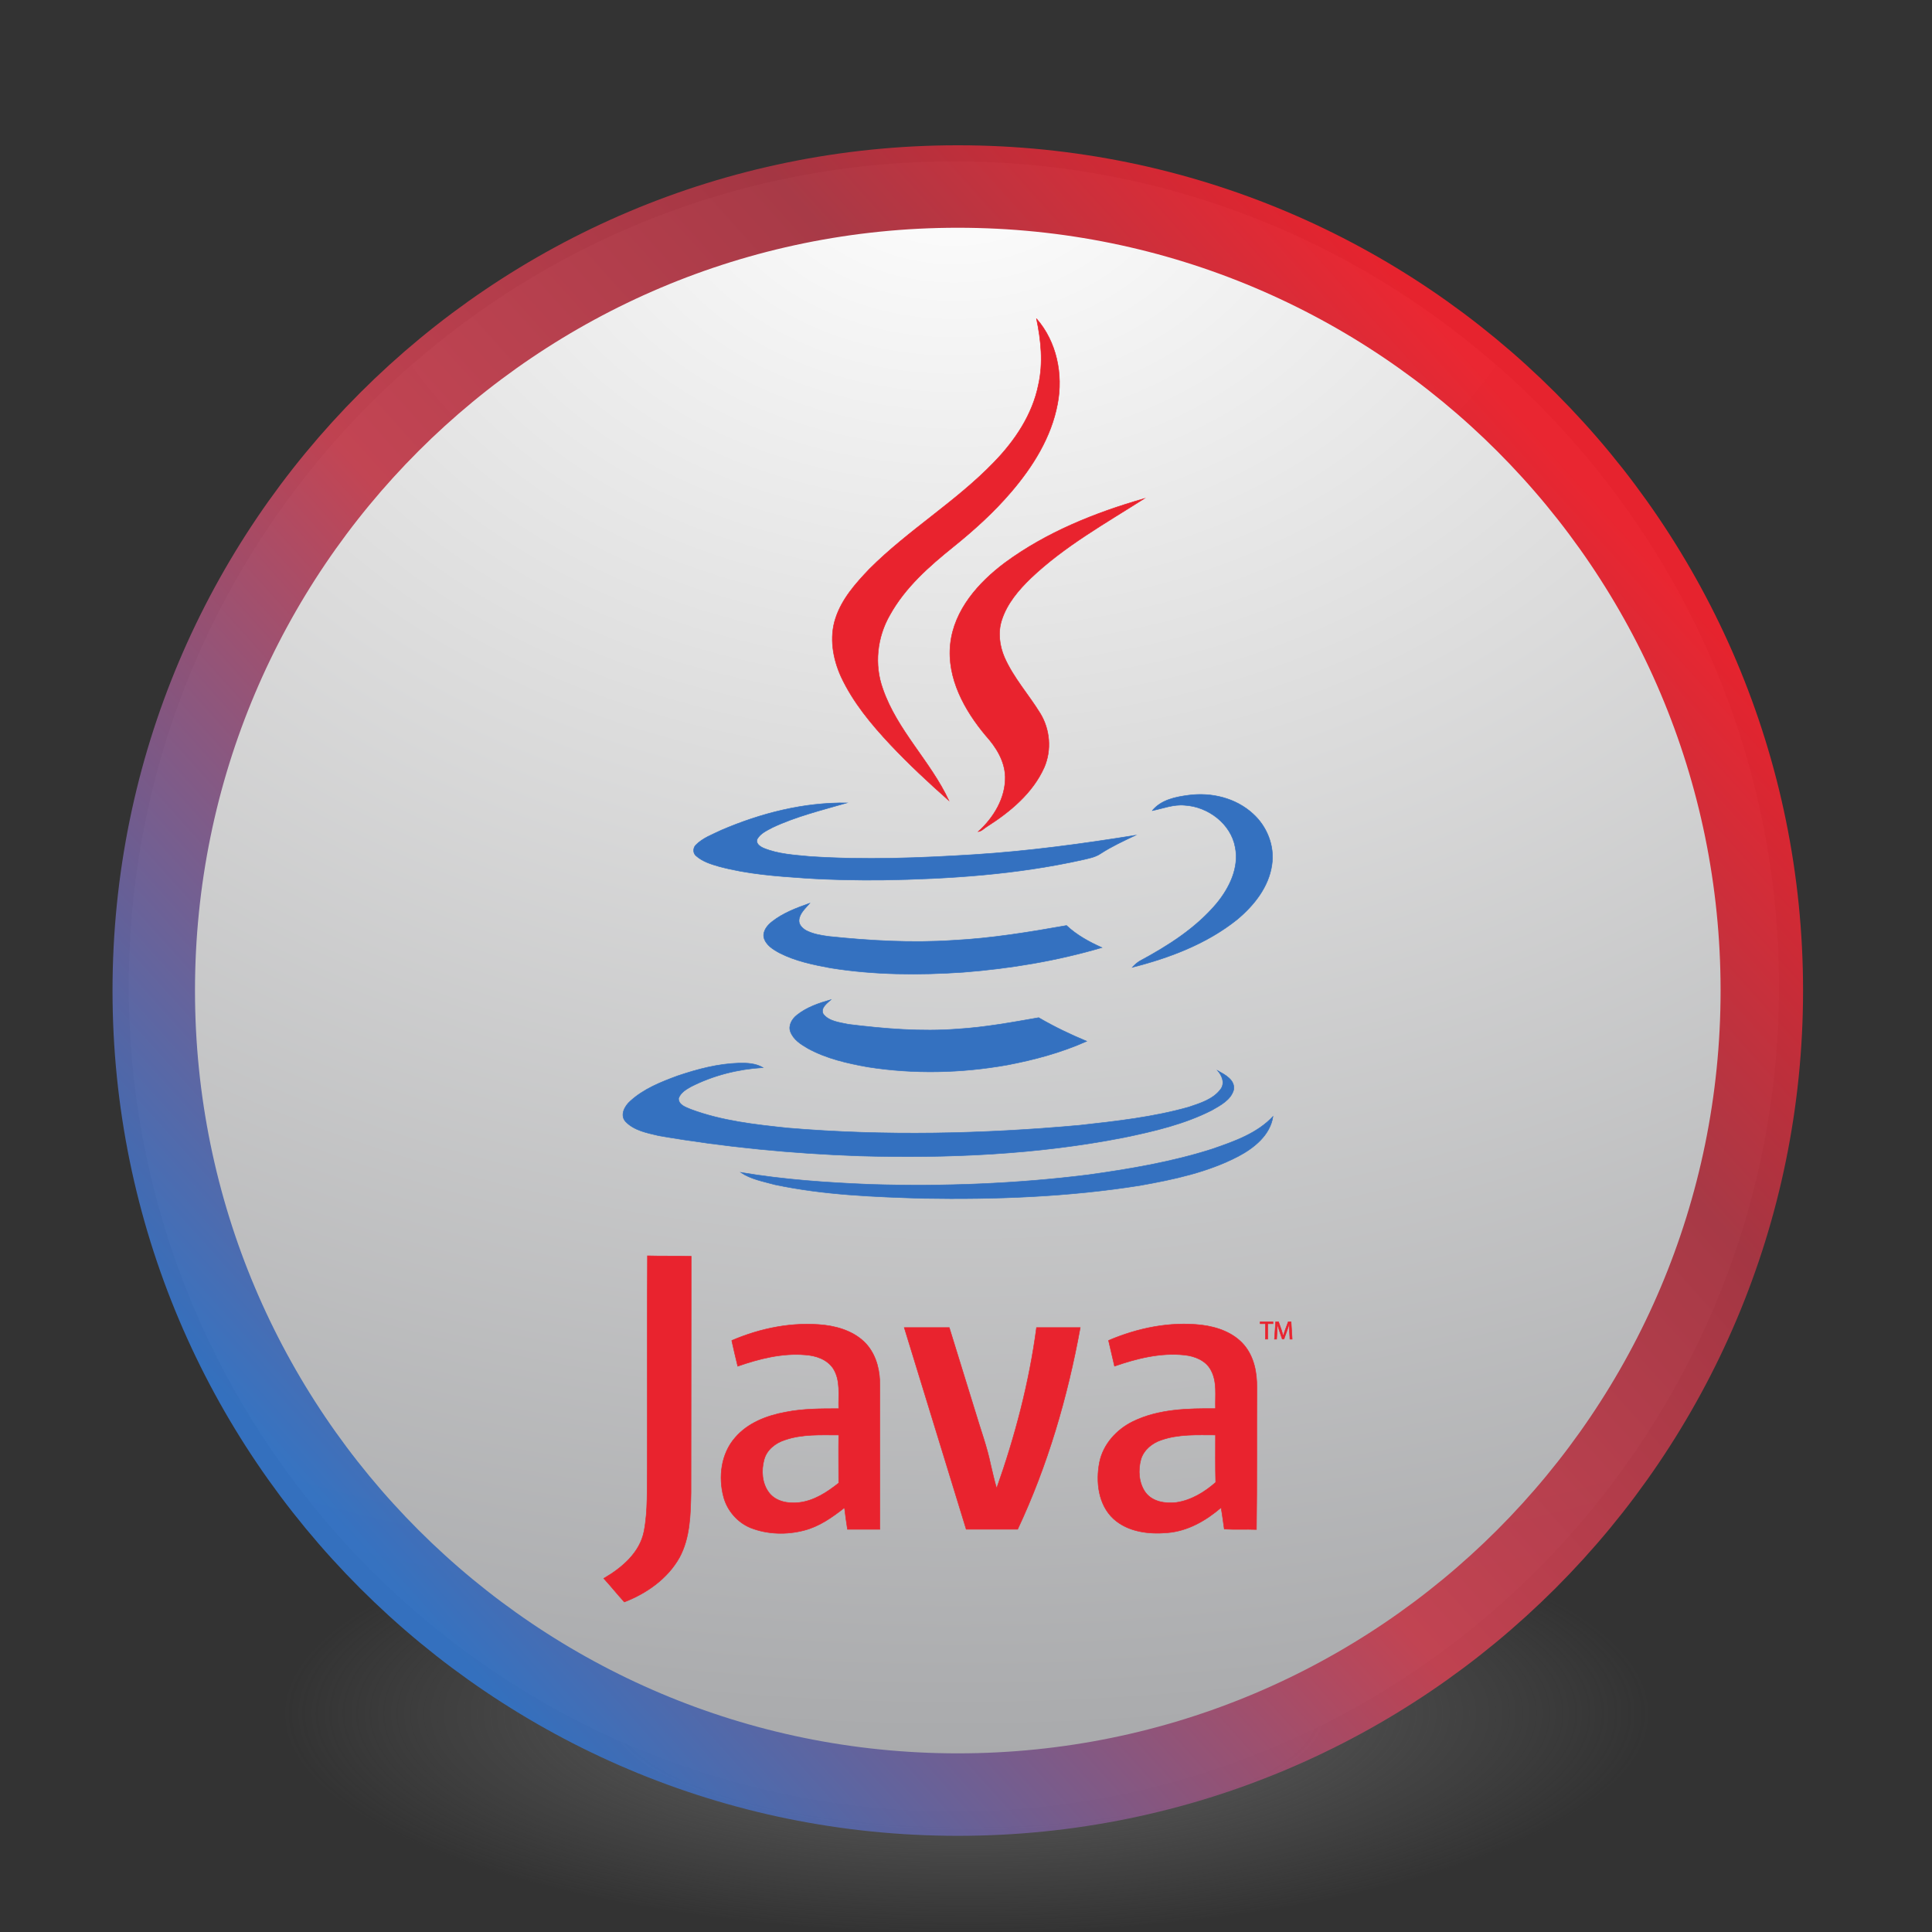 <?xml version="1.0" encoding="UTF-8" standalone="no"?>
<!-- Created with Inkscape (http://www.inkscape.org/) -->

<svg
   xmlns:dc="http://purl.org/dc/elements/1.1/"
   xmlns:cc="http://creativecommons.org/ns#"
   xmlns:rdf="http://www.w3.org/1999/02/22-rdf-syntax-ns#"
   xmlns:svg="http://www.w3.org/2000/svg"
   xmlns="http://www.w3.org/2000/svg"
   xmlns:xlink="http://www.w3.org/1999/xlink"
   xmlns:sodipodi="http://sodipodi.sourceforge.net/DTD/sodipodi-0.dtd"
   xmlns:inkscape="http://www.inkscape.org/namespaces/inkscape"
   id="svg4061"
   height="48"
   width="48"
   version="1.1"
   inkscape:version="0.92.2 (unknown)"
   sodipodi:docname="java.svg">
  <rect width="100%" height="100%" fill="#333333" stroke="none"/>
  <sodipodi:namedview
     pagecolor="#ffffff"
     bordercolor="#666666"
     borderopacity="1"
     objecttolerance="10"
     gridtolerance="10"
     guidetolerance="10"
     inkscape:pageopacity="0"
     inkscape:pageshadow="2"
     inkscape:window-width="1378"
     inkscape:window-height="894"
     id="namedview40"
     showgrid="false"
     inkscape:zoom="9.8333333"
     inkscape:cx="4.8144515"
     inkscape:cy="30.437427"
     inkscape:window-x="873"
     inkscape:window-y="129"
     inkscape:window-maximized="0"
     inkscape:current-layer="g4206"
     showguides="false" />
  <defs
     id="defs4063">
    <linearGradient
       id="linearGradient3026"
       y2="40.496"
       gradientUnits="userSpaceOnUse"
       x2="71.204"
       gradientTransform="matrix(1.617,0,0,1.617,-92.707,-21.06)"
       y1="15.369"
       x1="71.204"
       spreadMethod="pad">
      <stop
         id="stop4808-4"
         stop-color="#fff"
         offset="0" />
      <stop
         id="stop4810-0"
         stop-color="#fff"
         stop-opacity=".235"
         offset=".424" />
      <stop
         id="stop4812-8"
         stop-color="#fff"
         stop-opacity=".157"
         offset=".821" />
      <stop
         id="stop4814-0"
         stop-color="#fff"
         stop-opacity=".392"
         offset="1" />
    </linearGradient>
    <radialGradient
       id="radialGradient3029"
       fx="4.459"
       fy="8.509"
       gradientUnits="userSpaceOnUse"
       cy="8.626"
       cx="15.026"
       gradientTransform="matrix(-3.4973e-8 1.885 -1.776 -5.4723e-8 39.14 -7.993)"
       r="20">
      <stop
         id="stop4170"
         stop-color="#c24251"
         offset="0"
         style="stop-color:#3471c0;stop-opacity:1" />
      <stop
         id="stop4172"
         stop-color="#c24251"
         offset="0.446" />
      <stop
         id="stop4174"
         stop-color="#a63643"
         offset="0.757" />
      <stop
         id="stop4176"
         stop-color="#a63643"
         offset="1"
         style="stop-color:#e9232e;stop-opacity:1" />
    </radialGradient>
    <radialGradient
       id="radialGradient3032"
       gradientUnits="userSpaceOnUse"
       cy="3.99"
       cx="23.896"
       gradientTransform="matrix(0,2.889,-3.813,0,38.912,-65.441)"
       r="20.397">
      <stop
         id="stop3244-9-33-7-0-9"
         stop-color="#fff"
         offset="0" />
      <stop
         id="stop3246-3-5-0-8-5"
         stop-color="#ddd"
         offset=".262" />
      <stop
         id="stop3248-1-7-8-8-1"
         stop-color="#abacae"
         offset=".661" />
      <stop
         id="stop3250-9-3-0-5-1"
         stop-color="#89898b"
         offset="1" />
    </radialGradient>
    <radialGradient
       id="radialGradient3035"
       gradientUnits="userSpaceOnUse"
       cy="186.17"
       cx="99.157"
       gradientTransform="matrix(0.271,0,0,0.088,-2.855,26.188)"
       r="62.769">
      <stop
         id="stop3822-2-6-3"
         stop-color="#3d3d3d"
         offset="0" />
      <stop
         id="stop3864-8-7-7"
         stop-color="#686868"
         stop-opacity=".498"
         offset=".5" />
      <stop
         id="stop3824-1-2-5"
         stop-color="#686868"
         stop-opacity="0"
         offset="1" />
    </radialGradient>
    <linearGradient
       id="linearGradient4433"
       y2="25.611"
       gradientUnits="userSpaceOnUse"
       x2="23.078"
       gradientTransform="matrix(1 0 0 1.052 0 -.905)"
       y1="13.035"
       x1="22.759">
      <stop
         id="stop6305-1-0-2"
         stop-color="#fff"
         offset="0" />
      <stop
         id="stop6307-5-0-6"
         stop-color="#fff"
         stop-opacity="0"
         offset="1" />
    </linearGradient>
    <linearGradient
       id="linearGradient4829">
      <stop
         style="stop-color:#f4fbfc;stop-opacity:1;"
         offset="0"
         id="stop4831" />
      <stop
         style="stop-color:#d6d6d6;stop-opacity:1;"
         offset="1"
         id="stop4833" />
    </linearGradient>
    <linearGradient
       inkscape:collect="always"
       xlink:href="#radialGradient3029"
       id="linearGradient3864"
       x1="7.983"
       y1="36.305"
       x2="37.678"
       y2="9.559"
       gradientUnits="userSpaceOnUse"
       gradientTransform="matrix(1.005,0,0,1.005,-0.32,0.493)" />
    <linearGradient
       inkscape:collect="always"
       xlink:href="#linearGradient4829"
       id="linearGradient3890"
       x1="2.592"
       y1="24"
       x2="45.408"
       y2="24"
       gradientUnits="userSpaceOnUse"
       gradientTransform="matrix(0.981,0,0,0.981,0.156,0.967)" />
  </defs>
  <g
     id="g4206">
    <path
       id="path3818-0-5"
       d="m 41,42.501 a 17,5.5 0 0 1 -34,0 17,5.5 0 1 1 34,0 z"
       inkscape:connector-curvature="0"
       style="fill:url(#radialGradient3035)" />
    <path
       id="path2555-7-2"
       style="color:#000000;fill:url(#radialGradient3032);stroke:url(#linearGradient3890);stroke-width:0;stroke-miterlimit:4;stroke-dasharray:none;stroke-opacity:1"
       d="m 23.699,4.009 c -11.311,0 -20.5,9.189 -20.5,20.5 0,11.311 9.189,20.5 20.5,20.5 11.311,0 20.5,-9.189 20.5,-20.5 0,-11.311 -9.189,-20.5 -20.5,-20.5 z"
       inkscape:connector-curvature="0" />
    <path
       id="path4176"
       style="color:#000000;opacity:1;fill:none;stroke:url(#linearGradient3864);stroke-width:2.049;stroke-linecap:round;stroke-linejoin:round;stroke-miterlimit:4;stroke-dasharray:none;stroke-opacity:0.982"
       d="m 43.772,24.61 c 0,11.033 -8.943,19.976 -19.976,19.976 -11.033,0 -19.976,-8.943 -19.976,-19.976 0,-11.033 8.943,-19.976 19.976,-19.976 11.033,0 19.976,8.943 19.976,19.976 z"
       inkscape:connector-curvature="0" />
    <g
       id="g4317"
       transform="matrix(1,0,0,1,-1.002,-0.005)"
       style="fill:none;stroke:#000000;stroke-linecap:round;stroke-linejoin:round" />
    <g
       id="g10"
       transform="matrix(0.138,0,0,-0.138,-12.089,72.889)"
       inkscape:transform-center-x="6.3175748"
       inkscape:transform-center-y="0.007546732">
      <path
         style="fill:#e9232e"
         inkscape:connector-curvature="0"
         id="path156"
         d="m 274.21,470.8 c 3.625,-4.128 4.822,-10.033 3.781,-15.358 -1.121,-5.981 -4.439,-11.268 -8.336,-15.822 -3.125,-3.666 -6.715,-6.907 -10.457,-9.917 -4.361,-3.512 -8.645,-7.293 -11.384,-12.233 -2.316,-4.013 -2.856,-8.952 -1.274,-13.313 2.585,-7.486 8.606,-13.043 11.886,-20.105 -3.628,3.203 -7.178,6.522 -10.497,10.033 -3.473,3.705 -6.753,7.641 -8.914,12.272 -1.466,3.242 -2.122,7.023 -1.003,10.457 1.119,3.512 3.627,6.329 6.136,8.953 6.984,6.985 15.589,12.117 22.419,19.217 3.784,3.898 6.909,8.567 7.989,13.931 0.888,3.936 0.463,7.988 -0.346,11.885" />
      <path
         style="fill:none;stroke:#e9232e;stroke-width:0.094;stroke-miterlimit:10"
         inkscape:connector-curvature="0"
         id="path158"
         d="m 274.21,470.8 c 3.625,-4.128 4.822,-10.033 3.781,-15.358 -1.121,-5.981 -4.439,-11.268 -8.336,-15.822 -3.125,-3.666 -6.715,-6.907 -10.457,-9.917 -4.361,-3.512 -8.645,-7.293 -11.384,-12.233 -2.316,-4.013 -2.856,-8.952 -1.274,-13.313 2.585,-7.486 8.606,-13.043 11.886,-20.105 -3.628,3.203 -7.178,6.522 -10.497,10.033 -3.473,3.705 -6.753,7.641 -8.914,12.272 -1.466,3.242 -2.122,7.023 -1.003,10.457 1.119,3.512 3.627,6.329 6.136,8.953 6.984,6.985 15.589,12.117 22.419,19.217 3.784,3.898 6.909,8.567 7.989,13.931 0.888,3.936 0.463,7.988 -0.346,11.885 z"
         stroke-miterlimit="10" />
      <path
         style="fill:#e9232e"
         inkscape:connector-curvature="0"
         id="path160"
         d="m 268.5,426.85 c 7.486,5.519 16.246,9.03 25.121,11.577 -7.021,-4.476 -14.353,-8.566 -20.412,-14.316 -2.201,-2.122 -4.283,-4.554 -5.248,-7.525 -0.734,-2.2 -0.426,-4.631 0.463,-6.715 1.621,-3.704 4.359,-6.714 6.443,-10.11 1.776,-2.894 2.084,-6.599 0.735,-9.725 -2.047,-4.592 -6.059,-7.949 -10.227,-10.611 -0.541,-0.309 -1.004,-0.888 -1.66,-0.965 2.779,2.508 4.939,6.058 4.863,9.879 -0.078,2.855 -1.66,5.363 -3.512,7.409 -3.82,4.553 -7.023,10.342 -6.367,16.477 0.656,6.136 5.055,11.075 9.801,14.625" />
      <path
         style="fill:none;stroke:#e9232e;stroke-width:0.094;stroke-miterlimit:10"
         inkscape:connector-curvature="0"
         id="path162"
         d="m 268.5,426.85 c 7.486,5.519 16.246,9.03 25.121,11.577 -7.021,-4.476 -14.353,-8.566 -20.412,-14.316 -2.201,-2.122 -4.283,-4.554 -5.248,-7.525 -0.734,-2.2 -0.426,-4.631 0.463,-6.715 1.621,-3.704 4.359,-6.714 6.443,-10.11 1.776,-2.894 2.084,-6.599 0.735,-9.725 -2.047,-4.592 -6.059,-7.949 -10.227,-10.611 -0.541,-0.309 -1.004,-0.888 -1.66,-0.965 2.779,2.508 4.939,6.058 4.863,9.879 -0.078,2.855 -1.66,5.363 -3.512,7.409 -3.82,4.553 -7.023,10.342 -6.367,16.477 0.656,6.136 5.055,11.075 9.801,14.625 z"
         stroke-miterlimit="10" />
      <path
         style="fill:#3471c0"
         inkscape:connector-curvature="0"
         id="path164"
         d="m 295.05,382.24 c 1.619,1.968 4.205,2.47 6.558,2.779 4.092,0.54 8.452,-0.502 11.539,-3.319 2.547,-2.276 3.975,-5.827 3.434,-9.261 -0.578,-3.975 -3.242,-7.294 -6.25,-9.802 -5.441,-4.36 -12.156,-6.907 -18.871,-8.605 0.387,0.425 0.811,0.81 1.312,1.119 5.094,2.74 10.149,5.942 13.893,10.419 2.275,2.778 4.051,6.406 3.318,10.072 -0.771,4.244 -4.9,7.332 -9.107,7.563 -2.008,0.193 -3.897,-0.579 -5.826,-0.965" />
      <path
         style="fill:none;stroke:#3471c0;stroke-width:0.094;stroke-miterlimit:10"
         inkscape:connector-curvature="0"
         id="path166"
         d="m 295.05,382.24 c 1.619,1.968 4.205,2.47 6.558,2.779 4.092,0.54 8.452,-0.502 11.539,-3.319 2.547,-2.276 3.975,-5.827 3.434,-9.261 -0.578,-3.975 -3.242,-7.294 -6.25,-9.802 -5.441,-4.36 -12.156,-6.907 -18.871,-8.605 0.387,0.425 0.811,0.81 1.312,1.119 5.094,2.74 10.149,5.942 13.893,10.419 2.275,2.778 4.051,6.406 3.318,10.072 -0.771,4.244 -4.9,7.332 -9.107,7.563 -2.008,0.193 -3.897,-0.579 -5.826,-0.965 z"
         stroke-miterlimit="10" />
      <path
         style="fill:#3471c0"
         inkscape:connector-curvature="0"
         id="path168"
         d="m 217.48,378.73 c 7.1,3.048 14.818,5.016 22.574,4.901 -4.515,-1.312 -9.145,-2.431 -13.39,-4.438 -1.003,-0.54 -2.161,-1.042 -2.74,-2.084 -0.308,-0.81 0.54,-1.35 1.157,-1.62 2.624,-1.081 5.519,-1.236 8.336,-1.506 9.878,-0.656 19.796,-0.27 29.638,0.348 9.722,0.617 19.371,1.929 28.978,3.473 -2.121,-1.004 -4.283,-2.007 -6.25,-3.28 -1.004,-0.695 -2.238,-0.888 -3.357,-1.158 -11.809,-2.624 -23.927,-3.435 -35.966,-3.627 -4.67,-0.039 -9.299,0.038 -13.93,0.347 -5.171,0.347 -10.381,0.733 -15.436,2.084 -1.467,0.424 -3.01,0.887 -4.168,1.929 -0.579,0.463 -0.579,1.39 -0.077,1.929 1.273,1.313 3.049,1.93 4.631,2.702" />
      <path
         style="fill:none;stroke:#3471c0;stroke-width:0.094;stroke-miterlimit:10"
         inkscape:connector-curvature="0"
         id="path170"
         d="m 217.48,378.73 c 7.1,3.048 14.818,5.016 22.574,4.901 -4.515,-1.312 -9.145,-2.431 -13.39,-4.438 -1.003,-0.54 -2.161,-1.042 -2.74,-2.084 -0.308,-0.81 0.54,-1.35 1.157,-1.62 2.624,-1.081 5.519,-1.236 8.336,-1.506 9.878,-0.656 19.796,-0.27 29.638,0.348 9.722,0.617 19.371,1.929 28.978,3.473 -2.121,-1.004 -4.283,-2.007 -6.25,-3.28 -1.004,-0.695 -2.238,-0.888 -3.357,-1.158 -11.809,-2.624 -23.927,-3.435 -35.966,-3.627 -4.67,-0.039 -9.299,0.038 -13.93,0.347 -5.171,0.347 -10.381,0.733 -15.436,2.084 -1.467,0.424 -3.01,0.887 -4.168,1.929 -0.579,0.463 -0.579,1.39 -0.077,1.929 1.273,1.313 3.049,1.93 4.631,2.702 z"
         stroke-miterlimit="10" />
      <path
         style="fill:#3471c0"
         inkscape:connector-curvature="0"
         id="path172"
         d="m 226.59,362.25 c 2.007,1.582 4.4,2.47 6.792,3.319 -0.771,-0.926 -1.852,-1.814 -1.929,-3.087 -0.038,-0.81 0.618,-1.428 1.273,-1.814 1.273,-0.656 2.701,-0.888 4.13,-1.08 7.408,-0.772 14.894,-1.197 22.381,-0.695 6.829,0.347 13.622,1.467 20.376,2.663 1.852,-1.737 4.051,-2.933 6.367,-3.975 -8.144,-2.392 -16.517,-3.782 -24.929,-4.438 -7.949,-0.54 -16.014,-0.502 -23.926,0.773 -3.126,0.578 -6.328,1.234 -9.183,2.7 -1.158,0.618 -2.47,1.428 -2.818,2.779 -0.231,1.157 0.618,2.199 1.466,2.855" />
      <path
         style="fill:none;stroke:#3471c0;stroke-width:0.094;stroke-miterlimit:10"
         inkscape:connector-curvature="0"
         id="path174"
         d="m 226.59,362.25 c 2.007,1.582 4.4,2.47 6.792,3.319 -0.771,-0.926 -1.852,-1.814 -1.929,-3.087 -0.038,-0.81 0.618,-1.428 1.273,-1.814 1.273,-0.656 2.701,-0.888 4.13,-1.08 7.408,-0.772 14.894,-1.197 22.381,-0.695 6.829,0.347 13.622,1.467 20.376,2.663 1.852,-1.737 4.051,-2.933 6.367,-3.975 -8.144,-2.392 -16.517,-3.782 -24.929,-4.438 -7.949,-0.54 -16.014,-0.502 -23.926,0.773 -3.126,0.578 -6.328,1.234 -9.183,2.7 -1.158,0.618 -2.47,1.428 -2.818,2.779 -0.231,1.157 0.618,2.199 1.466,2.855 z"
         stroke-miterlimit="10" />
      <path
         style="fill:#3471c0"
         inkscape:connector-curvature="0"
         id="path176"
         d="m 231.07,345.43 c 1.775,1.428 3.974,2.162 6.136,2.779 -0.695,-0.655 -1.93,-1.466 -1.389,-2.585 1.042,-1.352 2.971,-1.506 4.515,-1.854 6.521,-0.809 13.12,-1.349 19.642,-0.847 4.939,0.308 9.8,1.195 14.625,2.045 2.777,-1.622 5.672,-3.01 8.642,-4.246 -4.552,-2.044 -9.453,-3.356 -14.353,-4.283 -8.258,-1.466 -16.787,-1.659 -25.084,-0.347 -3.666,0.656 -7.409,1.504 -10.727,3.319 -1.274,0.732 -2.624,1.582 -3.164,3.01 -0.425,1.119 0.269,2.314 1.157,3.009" />
      <path
         style="fill:none;stroke:#3471c0;stroke-width:0.094;stroke-miterlimit:10"
         inkscape:connector-curvature="0"
         id="path178"
         d="m 231.07,345.43 c 1.775,1.428 3.974,2.162 6.136,2.779 -0.695,-0.655 -1.93,-1.466 -1.389,-2.585 1.042,-1.352 2.971,-1.506 4.515,-1.854 6.521,-0.809 13.12,-1.349 19.642,-0.847 4.939,0.308 9.8,1.195 14.625,2.045 2.777,-1.622 5.672,-3.01 8.642,-4.246 -4.552,-2.044 -9.453,-3.356 -14.353,-4.283 -8.258,-1.466 -16.787,-1.659 -25.084,-0.347 -3.666,0.656 -7.409,1.504 -10.727,3.319 -1.274,0.732 -2.624,1.582 -3.164,3.01 -0.425,1.119 0.269,2.314 1.157,3.009 z"
         stroke-miterlimit="10" />
      <path
         style="fill:#3471c0"
         inkscape:connector-curvature="0"
         id="path180"
         d="m 209.65,334.51 c 3.551,1.196 7.217,2.161 10.96,2.276 1.505,0.039 3.048,-0.038 4.36,-0.81 -4.476,-0.27 -8.953,-1.389 -12.966,-3.434 -0.887,-0.502 -1.891,-1.081 -2.238,-2.123 0,-1.196 1.351,-1.582 2.238,-1.967 5.596,-2.084 11.577,-2.74 17.443,-3.358 17.48,-1.466 35.076,-1.081 52.557,0.502 6.599,0.733 13.236,1.466 19.642,3.28 2.045,0.695 4.36,1.388 5.711,3.203 0.811,1.08 0.272,2.431 -0.539,3.357 1.311,-0.734 3.164,-1.66 2.895,-3.435 -0.502,-1.852 -2.395,-2.817 -3.938,-3.704 -4.939,-2.509 -10.38,-3.783 -15.783,-4.901 -15.705,-3.087 -31.797,-3.782 -47.773,-3.319 -12.04,0.426 -24.079,1.583 -35.965,3.627 -2.122,0.502 -4.514,0.928 -6.058,2.586 -1.003,1.158 -0.116,2.779 0.848,3.627 2.432,2.238 5.558,3.473 8.606,4.593" />
      <path
         style="fill:none;stroke:#3471c0;stroke-width:0.094;stroke-miterlimit:10"
         inkscape:connector-curvature="0"
         id="path182"
         d="m 209.65,334.51 c 3.551,1.196 7.217,2.161 10.96,2.276 1.505,0.039 3.048,-0.038 4.36,-0.81 -4.476,-0.27 -8.953,-1.389 -12.966,-3.434 -0.887,-0.502 -1.891,-1.081 -2.238,-2.123 0,-1.196 1.351,-1.582 2.238,-1.967 5.596,-2.084 11.577,-2.74 17.443,-3.358 17.48,-1.466 35.076,-1.081 52.557,0.502 6.599,0.733 13.236,1.466 19.642,3.28 2.045,0.695 4.36,1.388 5.711,3.203 0.811,1.08 0.272,2.431 -0.539,3.357 1.311,-0.734 3.164,-1.66 2.895,-3.435 -0.502,-1.852 -2.395,-2.817 -3.938,-3.704 -4.939,-2.509 -10.38,-3.783 -15.783,-4.901 -15.705,-3.087 -31.797,-3.782 -47.773,-3.319 -12.04,0.426 -24.079,1.583 -35.965,3.627 -2.122,0.502 -4.514,0.928 -6.058,2.586 -1.003,1.158 -0.116,2.779 0.848,3.627 2.432,2.238 5.558,3.473 8.606,4.593 z"
         stroke-miterlimit="10" />
      <path
         style="fill:#3471c0"
         inkscape:connector-curvature="0"
         id="path184"
         d="m 305.82,321.31 c 3.899,1.351 8.065,2.779 10.959,5.866 -0.502,-3.357 -3.396,-5.673 -6.252,-7.177 -5.478,-2.857 -11.615,-4.168 -17.71,-5.248 -12.891,-2.046 -25.971,-2.547 -39.054,-2.317 -8.914,0.271 -17.905,0.618 -26.665,2.471 -2.084,0.578 -4.322,0.965 -6.135,2.199 7.794,-1.312 15.706,-1.853 23.617,-2.161 13.004,-0.386 26.047,0.115 38.975,1.737 7.486,1.041 15.01,2.315 22.265,4.63" />
      <path
         style="fill:none;stroke:#3471c0;stroke-width:0.094;stroke-miterlimit:10"
         inkscape:connector-curvature="0"
         id="path186"
         d="m 305.82,321.31 c 3.899,1.351 8.065,2.779 10.959,5.866 -0.502,-3.357 -3.396,-5.673 -6.252,-7.177 -5.478,-2.857 -11.615,-4.168 -17.71,-5.248 -12.891,-2.046 -25.971,-2.547 -39.054,-2.317 -8.914,0.271 -17.905,0.618 -26.665,2.471 -2.084,0.578 -4.322,0.965 -6.135,2.199 7.794,-1.312 15.706,-1.853 23.617,-2.161 13.004,-0.386 26.047,0.115 38.975,1.737 7.486,1.041 15.01,2.315 22.265,4.63 z"
         stroke-miterlimit="10" />
      <path
         style="fill:#e9232e"
         inkscape:connector-curvature="0"
         id="path188"
         d="m 204.13,264.08 c 0.038,12.657 -0.039,25.314 0.038,38.01 2.624,-0.077 5.248,0 7.872,-0.077 -0.038,-14.163 0,-28.363 -0.038,-42.564 -0.077,-3.975 -0.154,-8.143 -2.084,-11.691 -2.123,-3.784 -5.904,-6.446 -9.917,-7.99 -1.274,1.39 -2.431,2.857 -3.705,4.245 3.242,1.891 6.484,4.592 7.255,8.49 0.734,3.821 0.502,7.717 0.579,11.577" />
      <path
         style="fill:none;stroke:#e9232e;stroke-width:0.094;stroke-miterlimit:10"
         inkscape:connector-curvature="0"
         id="path190"
         d="m 204.13,264.08 c 0.038,12.657 -0.039,25.314 0.038,38.01 2.624,-0.077 5.248,0 7.872,-0.077 -0.038,-14.163 0,-28.363 -0.038,-42.564 -0.077,-3.975 -0.154,-8.143 -2.084,-11.691 -2.123,-3.784 -5.904,-6.446 -9.917,-7.99 -1.274,1.39 -2.431,2.857 -3.705,4.245 3.242,1.891 6.484,4.592 7.255,8.49 0.734,3.821 0.502,7.717 0.579,11.577 z"
         stroke-miterlimit="10" />
      <path
         style="fill:#e9232e"
         inkscape:connector-curvature="0"
         id="path192"
         d="m 228.91,268.94 c -1.698,-0.539 -3.28,-1.774 -3.743,-3.549 -0.54,-1.968 -0.386,-4.283 0.887,-5.943 1.236,-1.621 3.474,-2.006 5.403,-1.775 2.701,0.309 5.055,1.853 7.139,3.511 0,2.895 -0.039,5.75 0,8.645 -3.242,0 -6.56,0.192 -9.686,-0.889 z m -9.57,17.906 c 5.209,2.239 10.998,3.397 16.67,2.78 2.933,-0.348 5.982,-1.43 7.872,-3.784 1.582,-2.005 2.162,-4.591 2.123,-7.099 v -25.894 h -5.827 c -0.193,1.275 -0.385,2.585 -0.54,3.898 -2.2,-1.737 -4.553,-3.396 -7.294,-4.09 -3.126,-0.811 -6.559,-0.734 -9.608,0.463 -2.355,0.964 -4.206,3.086 -4.862,5.556 -0.965,3.589 -0.463,7.795 2.084,10.69 2.276,2.662 5.711,3.974 9.106,4.592 3.126,0.617 6.329,0.617 9.532,0.617 -0.077,2.432 0.386,5.094 -1.004,7.254 -1.119,1.66 -3.164,2.316 -5.054,2.431 -4.129,0.348 -8.22,-0.694 -12.118,-2.045 -0.385,1.543 -0.733,3.087 -1.08,4.631" />
      <path
         style="fill:none;stroke:#e9232e;stroke-width:0.094;stroke-miterlimit:10"
         inkscape:connector-curvature="0"
         id="path194"
         d="m 228.91,268.94 c -1.698,-0.539 -3.28,-1.774 -3.743,-3.549 -0.54,-1.968 -0.386,-4.283 0.887,-5.943 1.236,-1.621 3.474,-2.006 5.403,-1.775 2.701,0.309 5.055,1.853 7.139,3.511 0,2.895 -0.039,5.75 0,8.645 -3.242,0 -6.56,0.192 -9.686,-0.889 z m -9.57,17.906 c 5.209,2.239 10.998,3.397 16.67,2.78 2.933,-0.348 5.982,-1.43 7.872,-3.784 1.582,-2.005 2.162,-4.591 2.123,-7.099 v -25.894 h -5.827 c -0.193,1.275 -0.385,2.585 -0.54,3.898 -2.2,-1.737 -4.553,-3.396 -7.294,-4.09 -3.126,-0.811 -6.559,-0.734 -9.608,0.463 -2.355,0.964 -4.206,3.086 -4.862,5.556 -0.965,3.589 -0.463,7.795 2.084,10.69 2.276,2.662 5.711,3.974 9.106,4.592 3.126,0.617 6.329,0.617 9.532,0.617 -0.077,2.432 0.386,5.094 -1.004,7.254 -1.119,1.66 -3.164,2.316 -5.054,2.431 -4.129,0.348 -8.22,-0.694 -12.118,-2.045 -0.385,1.543 -0.733,3.087 -1.08,4.631"
         stroke-miterlimit="10" />
      <path
         style="fill:#e9232e"
         inkscape:connector-curvature="0"
         id="path196"
         d="m 296.63,268.91 c -1.621,-0.54 -3.127,-1.774 -3.629,-3.473 -0.539,-1.967 -0.385,-4.284 0.85,-5.981 1.273,-1.659 3.55,-2.006 5.517,-1.775 2.664,0.386 5.094,1.853 7.102,3.627 -0.078,2.817 -0.039,5.673 -0.039,8.529 -3.28,0 -6.637,0.192 -9.801,-0.927 z m -9.455,17.944 c 5.248,2.239 11.037,3.434 16.748,2.78 2.855,-0.348 5.789,-1.391 7.678,-3.629 1.775,-2.121 2.316,-4.94 2.277,-7.641 -0.039,-8.527 0.039,-17.017 -0.076,-25.545 -1.93,0.076 -3.86,-0.039 -5.789,0.076 -0.194,1.313 -0.348,2.586 -0.578,3.86 -2.702,-2.316 -5.944,-4.207 -9.61,-4.515 -3.357,-0.309 -7.139,0.115 -9.764,2.509 -2.74,2.546 -3.201,6.675 -2.507,10.187 0.656,3.241 3.088,5.904 6.019,7.332 4.592,2.238 9.842,2.354 14.858,2.315 -0.079,2.353 0.347,4.862 -0.85,6.984 -0.926,1.699 -2.895,2.471 -4.746,2.663 -4.283,0.463 -8.566,-0.618 -12.58,-2.007 -0.348,1.543 -0.733,3.087 -1.08,4.631" />
      <path
         style="fill:none;stroke:#e9232e;stroke-width:0.094;stroke-miterlimit:10"
         inkscape:connector-curvature="0"
         id="path198"
         d="m 296.63,268.91 c -1.621,-0.54 -3.127,-1.774 -3.629,-3.473 -0.539,-1.967 -0.385,-4.284 0.85,-5.981 1.273,-1.659 3.55,-2.006 5.517,-1.775 2.664,0.386 5.094,1.853 7.102,3.627 -0.078,2.817 -0.039,5.673 -0.039,8.529 -3.28,0 -6.637,0.192 -9.801,-0.927 z m -9.455,17.944 c 5.248,2.239 11.037,3.434 16.748,2.78 2.855,-0.348 5.789,-1.391 7.678,-3.629 1.775,-2.121 2.316,-4.94 2.277,-7.641 -0.039,-8.527 0.039,-17.017 -0.076,-25.545 -1.93,0.076 -3.86,-0.039 -5.789,0.076 -0.194,1.313 -0.348,2.586 -0.578,3.86 -2.702,-2.316 -5.944,-4.207 -9.61,-4.515 -3.357,-0.309 -7.139,0.115 -9.764,2.509 -2.74,2.546 -3.201,6.675 -2.507,10.187 0.656,3.241 3.088,5.904 6.019,7.332 4.592,2.238 9.842,2.354 14.858,2.315 -0.079,2.353 0.347,4.862 -0.85,6.984 -0.926,1.699 -2.895,2.471 -4.746,2.663 -4.283,0.463 -8.566,-0.618 -12.58,-2.007 -0.348,1.543 -0.733,3.087 -1.08,4.631"
         stroke-miterlimit="10" />
      <path
         style="fill:#e9232e"
         inkscape:connector-curvature="0"
         id="path200"
         d="m 250.4,289.17 h 8.103 c 1.583,-5.093 3.126,-10.149 4.71,-15.242 0.924,-3.125 2.082,-6.213 2.738,-9.416 0.348,-1.428 0.656,-2.895 1.08,-4.284 3.321,9.377 5.867,19.064 7.18,28.942 h 7.871 c -2.277,-12.502 -5.865,-24.812 -11.268,-36.312 h -9.261 c -3.705,12.117 -7.448,24.195 -11.153,36.312" />
      <path
         style="fill:none;stroke:#e9232e;stroke-width:0.094;stroke-miterlimit:10"
         inkscape:connector-curvature="0"
         id="path202"
         d="m 250.4,289.17 h 8.103 c 1.583,-5.093 3.126,-10.149 4.71,-15.242 0.924,-3.125 2.082,-6.213 2.738,-9.416 0.348,-1.428 0.656,-2.895 1.08,-4.284 3.321,9.377 5.867,19.064 7.18,28.942 h 7.871 c -2.277,-12.502 -5.865,-24.812 -11.268,-36.312 h -9.261 c -3.705,12.117 -7.448,24.195 -11.153,36.312 z"
         stroke-miterlimit="10" />
      <path
         style="fill:#e9232e"
         inkscape:connector-curvature="0"
         id="path204"
         d="m 315.42,289.87 h -0.947 v 0.343 h 2.308 v -0.343 h -0.953 v -2.777 h -0.408 v 2.777" />
      <path
         style="fill:none;stroke:#e9232e;stroke-width:0.094;stroke-miterlimit:10"
         inkscape:connector-curvature="0"
         id="path206"
         d="m 315.42,289.87 h -0.947 v 0.343 h 2.308 v -0.343 h -0.953 v -2.777 h -0.408 z"
         stroke-miterlimit="10" />
      <path
         style="fill:#e9232e"
         inkscape:connector-curvature="0"
         id="path208"
         d="m 319.76,288.46 c -0.022,0.435 -0.051,0.963 -0.051,1.346 h -0.008 c -0.111,-0.36 -0.236,-0.754 -0.394,-1.184 l -0.551,-1.514 h -0.305 l -0.51,1.486 c -0.146,0.444 -0.267,0.842 -0.355,1.212 h -0.01 c -0.01,-0.388 -0.033,-0.907 -0.06,-1.379 l -0.082,-1.337 h -0.385 l 0.217,3.12 h 0.513 l 0.534,-1.51 c 0.128,-0.384 0.23,-0.727 0.314,-1.051 h 0.01 c 0.082,0.316 0.193,0.658 0.332,1.051 l 0.556,1.51 h 0.514 l 0.193,-3.12 h -0.398 l -0.074,1.37" />
      <path
         style="fill:none;stroke:#e9232e;stroke-width:0.094;stroke-miterlimit:10"
         inkscape:connector-curvature="0"
         id="path210"
         d="m 319.76,288.46 c -0.022,0.435 -0.051,0.963 -0.051,1.346 h -0.008 c -0.111,-0.36 -0.236,-0.754 -0.394,-1.184 l -0.551,-1.514 h -0.305 l -0.51,1.486 c -0.146,0.444 -0.267,0.842 -0.355,1.212 h -0.01 c -0.01,-0.388 -0.033,-0.907 -0.06,-1.379 l -0.082,-1.337 h -0.385 l 0.217,3.12 h 0.513 l 0.534,-1.51 c 0.128,-0.384 0.23,-0.727 0.314,-1.051 h 0.01 c 0.082,0.316 0.193,0.658 0.332,1.051 l 0.556,1.51 h 0.514 l 0.193,-3.12 h -0.398 z"
         stroke-miterlimit="10" />
    </g>
  </g>
</svg>
